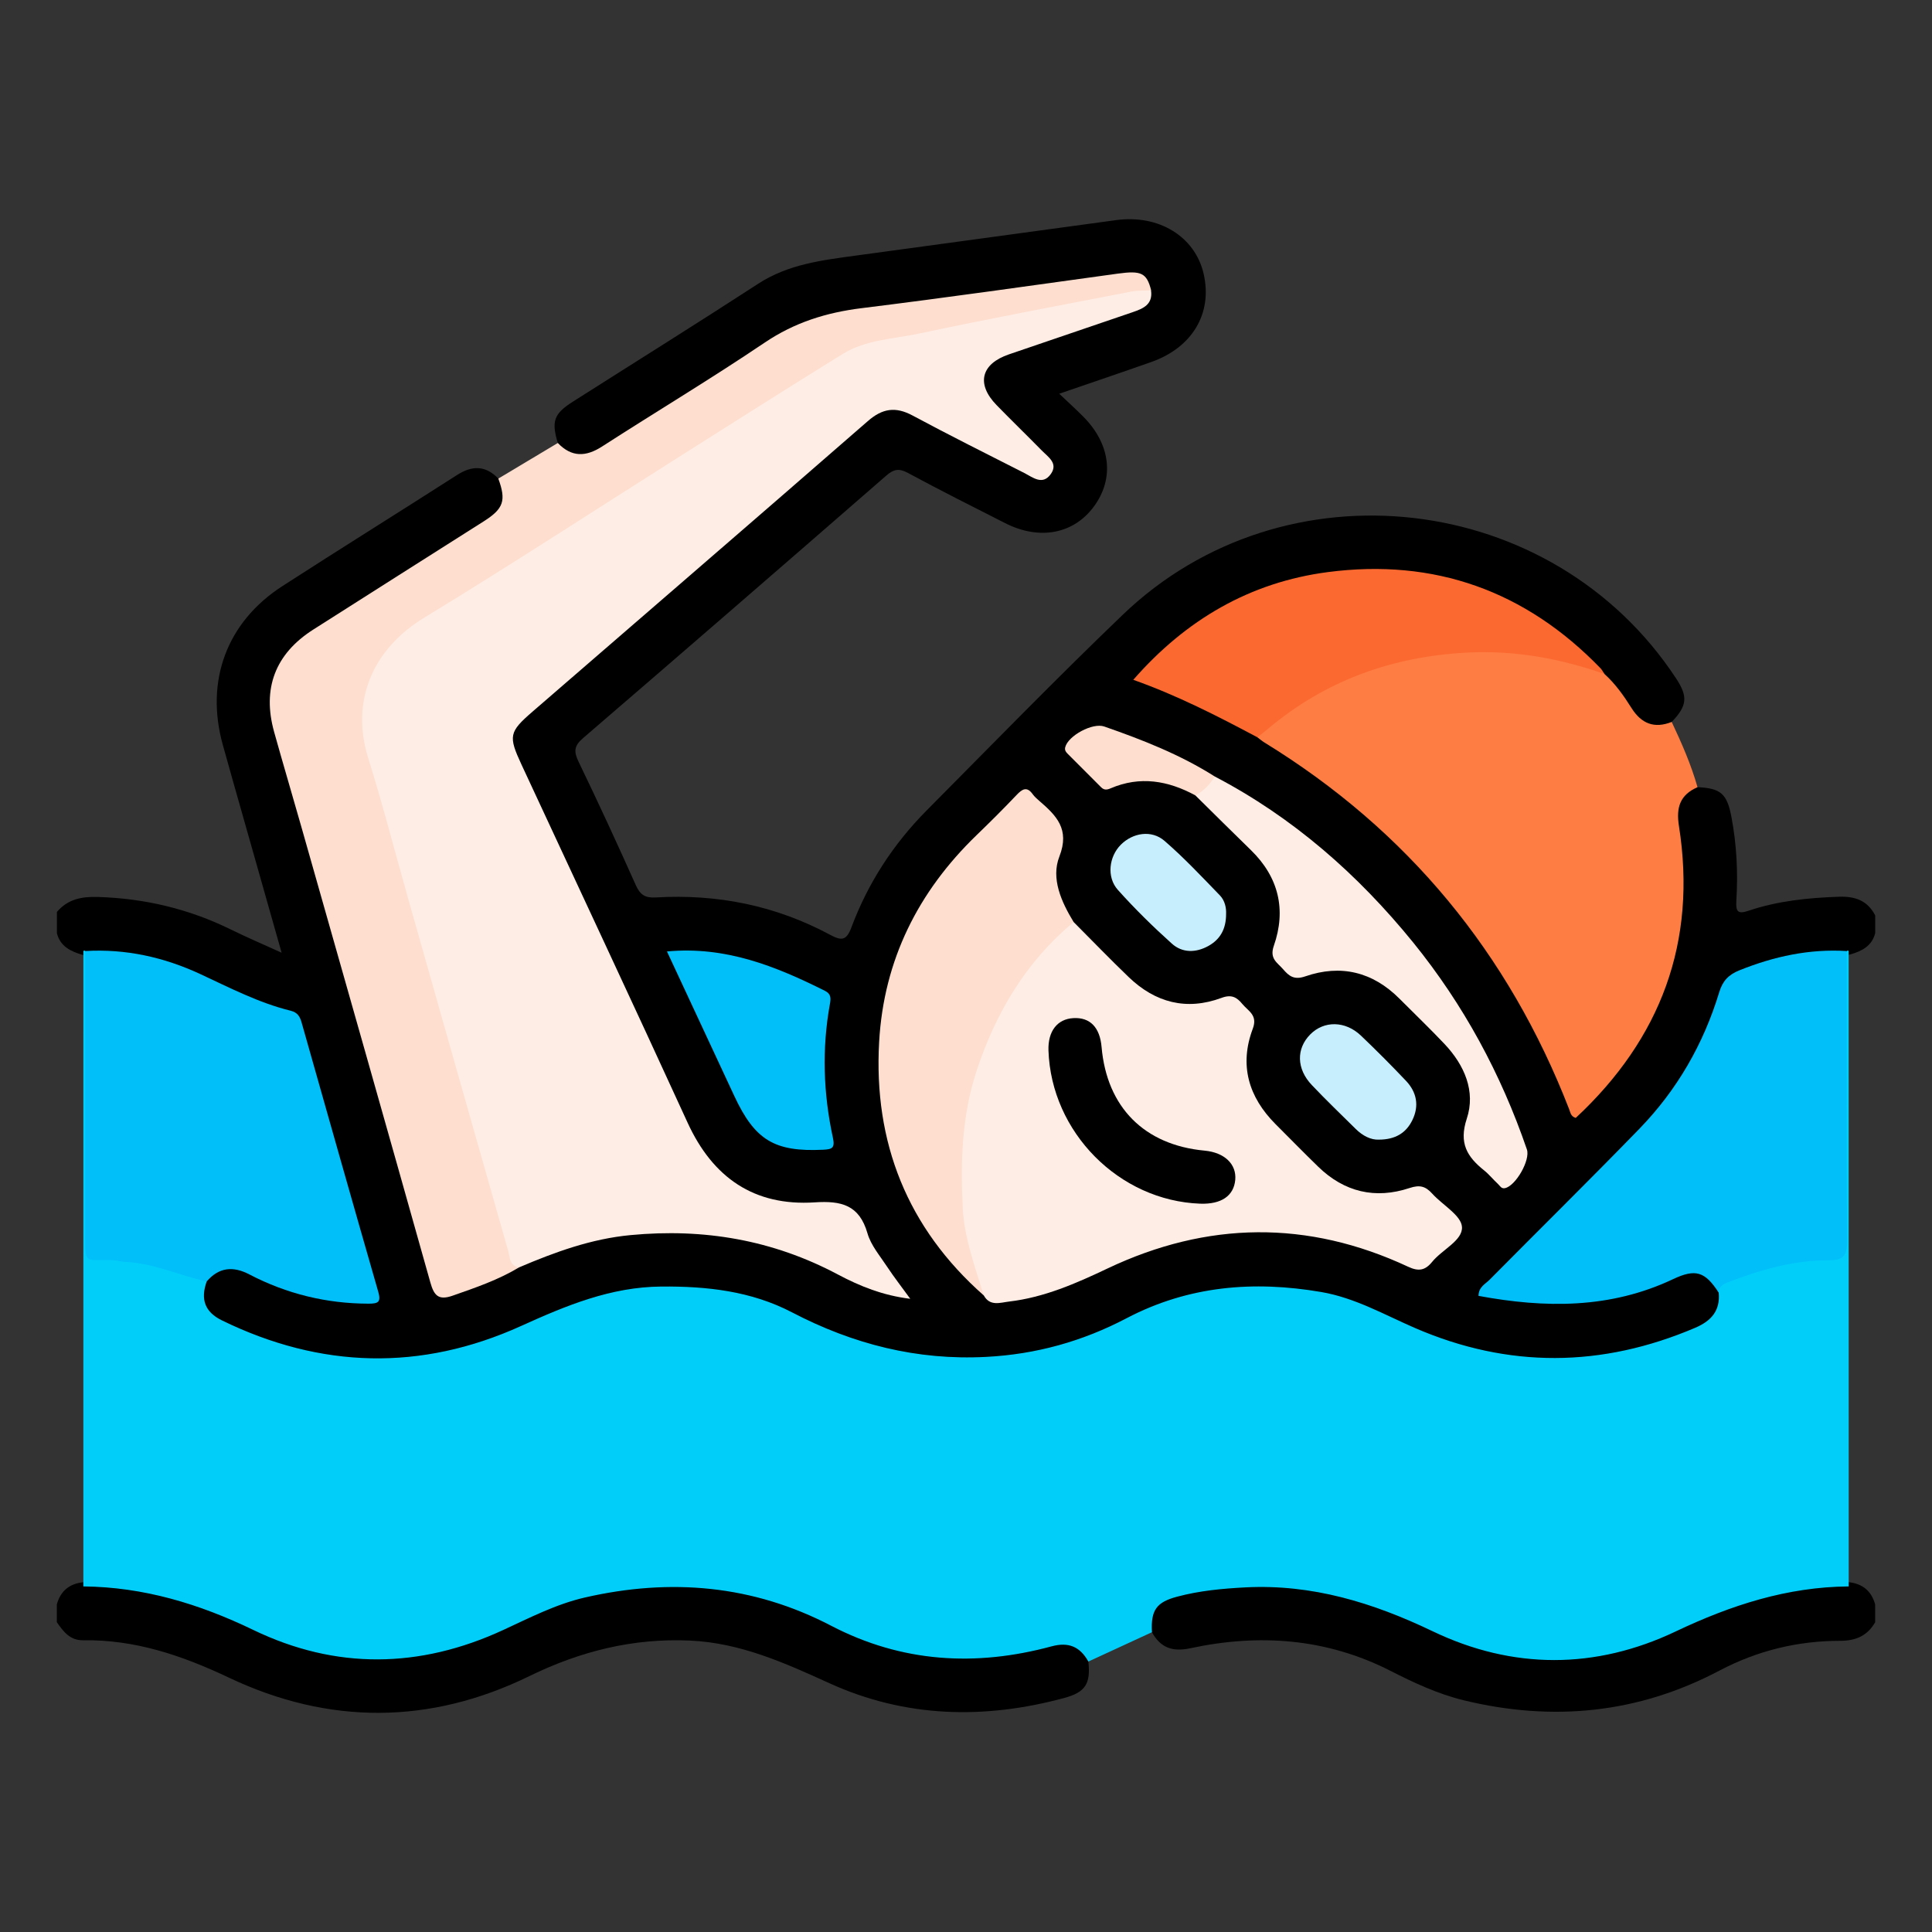 <?xml version="1.0" encoding="utf-8"?>
<!-- Generator: Adobe Illustrator 16.0.2, SVG Export Plug-In . SVG Version: 6.00 Build 0)  -->
<!DOCTYPE svg PUBLIC "-//W3C//DTD SVG 1.1 Tiny//EN" "http://www.w3.org/Graphics/SVG/1.1/DTD/svg11-tiny.dtd">
<svg version="1.1" baseProfile="tiny" id="Layer_1" xmlns="http://www.w3.org/2000/svg" xmlns:xlink="http://www.w3.org/1999/xlink"
	 x="0px" y="0px" width="85px" height="85px" viewBox="0 0 85 85" xml:space="preserve">
<rect x="0" y="0" width="85" height="85" fill="#333333" stroke="none"/>
<g>
	<path d="M74.684,34.632c1.021,0.049,1.293,0.282,1.49,1.301c0.234,1.228,0.295,2.469,0.217,3.712
		c-0.027,0.471,0.073,0.581,0.537,0.424c1.287-0.434,2.619-0.569,3.971-0.616c0.722-0.025,1.262,0.166,1.602,0.821
		c0,0.26,0,0.52,0,0.78c-0.144,0.566-0.581,0.787-1.086,0.934c-0.077,0.02-0.156,0.031-0.235,0.038
		c-1.446-0.039-2.845,0.183-4.199,0.7c-0.594,0.226-0.997,0.582-1.209,1.213c-0.88,2.612-2.359,4.827-4.371,6.727
		c-1.85,1.748-3.614,3.588-5.409,5.395c-0.196,0.195-0.566,0.368-0.482,0.653c0.1,0.335,0.531,0.283,0.815,0.306
		c2.453,0.199,4.876,0.197,7.179-0.898c1.142-0.545,1.731-0.297,2.268,0.802c0.16,0.854-0.337,1.303-1.015,1.642
		c-1.368,0.681-2.82,1.128-4.329,1.247c-2.988,0.234-5.933,0.104-8.665-1.37c-1.93-1.043-3.992-1.635-6.202-1.638
		c-2.118-0.004-4.132,0.442-6.008,1.44c-3.352,1.781-6.896,2.01-10.547,1.317c-1.287-0.245-2.481-0.772-3.646-1.364
		c-2.886-1.469-5.911-1.693-9.033-0.99c-1.177,0.265-2.23,0.858-3.322,1.344c-4.463,1.978-8.889,1.843-13.275-0.234
		c-0.867-0.412-1.126-1.121-0.813-1.986c0.804-0.808,1.189-0.891,2.211-0.403c1.423,0.678,2.894,1.159,4.489,1.165
		c0.786,0.004,0.837-0.06,0.635-0.795c-1.002-3.634-2.048-7.253-3.078-10.878c-0.114-0.399-0.3-0.722-0.733-0.828
		c-1.376-0.34-2.597-1.058-3.879-1.622c-1.504-0.661-3.064-0.968-4.699-0.932c-0.079-0.002-0.16-0.015-0.239-0.032
		c-0.514-0.15-0.972-0.368-1.12-0.949c0-0.313,0-0.624,0-0.937c0.475-0.557,1.073-0.68,1.794-0.659
		c2.059,0.063,4.005,0.521,5.854,1.43c0.692,0.34,1.403,0.644,2.238,1.023c-0.584-2.061-1.132-3.995-1.681-5.931
		c-0.304-1.073-0.61-2.145-0.908-3.22c-0.78-2.81,0.175-5.396,2.619-6.975c2.552-1.648,5.131-3.251,7.688-4.891
		c0.668-0.428,1.256-0.424,1.816,0.157c0.595,0.672,0.478,1.369-0.365,1.931c-1.147,0.767-2.312,1.507-3.483,2.236
		c-1.392,0.867-2.779,1.745-4.151,2.642c-1.669,1.09-2.162,2.472-1.625,4.375c2.239,7.943,4.506,15.879,6.778,23.814
		c0.24,0.839,0.299,0.878,1.143,0.617c0.873-0.27,1.715-0.616,2.521-1.046c2.169-1.146,4.51-1.549,6.931-1.586
		c2.753-0.043,5.276,0.806,7.689,2.046c0.673,0.345,1.378,0.591,2.261,0.797c-0.853-1.07-1.461-2.124-1.98-3.229
		c-0.178-0.378-0.477-0.523-0.88-0.52c-0.495,0.005-0.99,0.016-1.485-0.004c-2.183-0.082-3.877-1.04-4.853-3
		c-1.75-3.519-3.33-7.117-5-10.674c-0.874-1.861-1.722-3.733-2.605-5.59c-0.622-1.306-0.572-1.79,0.514-2.735
		c2.845-2.476,5.703-4.938,8.556-7.405c2.065-1.787,4.126-3.58,6.2-5.358c0.688-0.59,1.326-0.674,2.13-0.247
		c1.563,0.831,3.162,1.59,4.742,2.39c0.14,0.071,0.271,0.156,0.419,0.211c0.2,0.076,0.417,0.134,0.575-0.061
		c0.173-0.212,0.017-0.393-0.11-0.556c-0.177-0.226-0.391-0.418-0.592-0.621c-0.459-0.461-0.925-0.917-1.379-1.382
		c-1.171-1.195-0.997-2.088,0.535-2.708c1.567-0.636,3.2-1.094,4.798-1.653c0.195-0.068,0.395-0.131,0.592-0.199
		c0.385-0.132,0.619-0.372,0.594-0.806c-0.17-0.587-0.637-0.538-1.08-0.482c-2.321,0.29-4.632,0.644-6.953,0.947
		c-1.804,0.235-3.606,0.481-5.41,0.724c-0.839,0.112-1.612,0.351-2.334,0.809c-2.547,1.615-5.102,3.217-7.64,4.846
		c-0.285,0.183-0.558,0.387-0.882,0.494c-0.711,0.232-1.182,0.054-1.554-0.582c-0.287-0.96-0.174-1.287,0.667-1.821
		c2.719-1.729,5.454-3.434,8.155-5.189c1.322-0.858,2.807-1.033,4.301-1.237c3.813-0.521,7.625-1.038,11.44-1.559
		c1.88-0.257,3.477,0.722,3.853,2.369c0.395,1.73-0.496,3.236-2.307,3.874c-1.293,0.456-2.591,0.894-4.048,1.395
		c0.407,0.387,0.744,0.691,1.063,1.013c1.197,1.209,1.372,2.704,0.468,3.941c-0.89,1.217-2.396,1.508-3.907,0.741
		c-1.436-0.728-2.874-1.451-4.29-2.215c-0.39-0.21-0.623-0.157-0.942,0.121c-4.437,3.861-8.881,7.714-13.341,11.55
		c-0.395,0.338-0.417,0.585-0.2,1.035c0.869,1.799,1.706,3.614,2.521,5.437c0.189,0.422,0.41,0.567,0.876,0.539
		c2.707-0.16,5.28,0.356,7.676,1.646c0.496,0.266,0.714,0.258,0.933-0.33c0.727-1.947,1.844-3.666,3.308-5.142
		c2.861-2.883,5.694-5.794,8.624-8.606c7.118-6.836,18.917-5.461,24.348,2.792c0.531,0.806,0.492,1.204-0.188,1.917
		c-0.711,0.421-1.214,0.359-1.746-0.301c-0.45-0.563-0.869-1.154-1.344-1.699c-2.241-2.515-5.044-3.988-8.374-4.416
		c-3.776-0.485-7.157,0.522-10.161,2.841c-0.456,0.352-0.84,0.777-1.264,1.162c-0.418,0.378-0.299,0.567,0.176,0.739
		c1.597,0.577,3.098,1.357,4.563,2.206c2.232,1.268,4.25,2.838,6.081,4.612c2.348,2.273,4.324,4.86,5.852,7.763
		c0.615,1.173,1.252,2.343,1.7,3.597c0.183,0.511,0.398,0.514,0.764,0.148c3.137-3.127,4.43-6.9,3.979-11.287
		c-0.041-0.388-0.113-0.775-0.141-1.162C73.575,35.191,73.936,34.755,74.684,34.632z"/>
	<path d="M47.883,73.102c0.105,0.955-0.113,1.345-1.051,1.599c-3.519,0.954-6.994,0.878-10.35-0.65
		c-1.967-0.895-3.913-1.774-6.131-1.873c-2.504-0.111-4.816,0.468-7.061,1.564c-4.376,2.136-8.823,2.15-13.218,0.068
		c-2.05-0.972-4.129-1.681-6.419-1.645C3.076,72.173,2.786,71.778,2.5,71.37c0-0.26,0-0.521,0-0.781
		c0.165-0.601,0.563-0.92,1.179-0.979c2.246-0.017,4.391,0.416,6.418,1.408c1.451,0.709,2.917,1.375,4.549,1.579
		c2.562,0.32,5.039,0.109,7.376-1.075c2.376-1.205,4.865-1.972,7.561-1.934c2.431,0.034,4.755,0.529,6.916,1.668
		c3.078,1.624,6.293,1.847,9.622,0.996C47.094,72.004,47.611,72.255,47.883,73.102z"/>
	<path d="M82.5,71.371c-0.343,0.596-0.846,0.817-1.541,0.818c-1.869,0-3.646,0.433-5.308,1.309
		c-3.582,1.892-7.343,2.258-11.255,1.307c-1.138-0.277-2.198-0.774-3.235-1.302c-2.813-1.428-5.762-1.637-8.792-0.987
		c-0.791,0.17-1.311-0.026-1.689-0.705c-0.363-0.772-0.066-1.405,0.855-1.694c1.125-0.352,2.293-0.481,3.467-0.521
		c2.659-0.093,5.165,0.522,7.531,1.72c4.084,2.062,8.132,1.85,12.147-0.188c2.086-1.058,4.3-1.532,6.63-1.521
		c0.618,0.059,1.023,0.376,1.189,0.982C82.5,70.85,82.5,71.11,82.5,71.371z"/>
	<path fill="#FD7D43" d="M70.591,29.653c0.479,0.434,0.85,0.958,1.189,1.498c0.434,0.688,1.003,0.915,1.768,0.611
		c0.439,0.933,0.854,1.875,1.136,2.872c-0.765,0.333-0.949,0.885-0.817,1.706c0.802,5.1-0.797,9.358-4.541,12.844
		c-0.223-0.069-0.232-0.237-0.288-0.378c-2.668-6.874-7.112-12.271-13.402-16.135c-0.11-0.068-0.21-0.153-0.313-0.23
		c-0.001-0.373,0.305-0.528,0.537-0.715c2.611-2.086,5.598-3.132,8.933-3.231c1.522-0.045,3.01,0.138,4.479,0.519
		C69.754,29.138,70.211,29.313,70.591,29.653z"/>
	<path fill="#FEDECE" d="M22.838,55.759c-0.916,0.552-1.918,0.893-2.92,1.244c-0.637,0.225-0.826-0.015-0.987-0.59
		c-1.876-6.675-3.772-13.344-5.666-20.013c-0.396-1.399-0.813-2.792-1.203-4.193c-0.535-1.911,0.045-3.439,1.715-4.505
		c2.498-1.595,5.005-3.175,7.505-4.765c0.88-0.559,0.994-0.915,0.642-1.881c0.873-0.521,1.745-1.043,2.618-1.566
		c0.604,0.63,1.229,0.617,1.946,0.155c2.378-1.533,4.81-2.988,7.153-4.57c1.316-0.889,2.714-1.325,4.266-1.517
		c3.763-0.465,7.518-1.002,11.274-1.52c1.029-0.141,1.271-0.033,1.465,0.735c-0.834,0.4-1.754,0.449-2.641,0.619
		c-3.297,0.631-6.584,1.289-9.867,1.981c-0.576,0.121-1.066,0.404-1.55,0.712c-5.962,3.805-11.943,7.582-17.918,11.371
		c-2.227,1.412-2.977,3.176-2.285,5.727c1.264,4.668,2.651,9.304,3.959,13.961c0.711,2.529,1.439,5.053,2.145,7.582
		C22.586,55.079,22.738,55.41,22.838,55.759z"/>
	<path fill="#01CFFA" d="M81.333,41.841c0.002,9.318,0.002,18.636,0.002,27.955c-2.705,0.021-5.181,0.825-7.611,1.98
		c-3.527,1.678-7.166,1.683-10.689-0.006c-2.628-1.26-5.309-2.082-8.24-1.932c-1.013,0.053-2.021,0.146-3.005,0.409
		c-0.91,0.241-1.164,0.589-1.109,1.563c-0.934,0.431-1.863,0.861-2.797,1.291c-0.364-0.651-0.864-0.873-1.621-0.668
		c-3.338,0.903-6.584,0.714-9.693-0.906c-3.45-1.798-7.075-2.104-10.83-1.245c-1.276,0.292-2.434,0.893-3.611,1.436
		c-3.666,1.691-7.351,1.747-10.985-0.008c-2.378-1.148-4.827-1.888-7.477-1.914c0-9.319,0-18.636,0.001-27.955l0.042-0.026
		l0.042,0.028c0.303,0.354,0.237,0.783,0.238,1.194c0.006,3.637,0.002,7.275,0.004,10.913c0.001,1.155,0.004,1.155,1.118,1.268
		c1.063,0.106,2.105,0.321,3.117,0.673c0.316,0.108,0.655,0.189,0.864,0.49c-0.28,0.789-0.08,1.344,0.672,1.712
		c4.348,2.122,8.758,2.241,13.164,0.244c1.98-0.897,3.941-1.716,6.164-1.734c2.003-0.017,3.949,0.196,5.748,1.134
		c2.682,1.399,5.495,2.121,8.548,1.961c2.202-0.114,4.248-0.688,6.179-1.702c2.721-1.427,5.589-1.661,8.562-1.152
		c1.48,0.253,2.775,0.999,4.13,1.586c4.109,1.777,8.216,1.74,12.327-0.014c0.702-0.3,1.104-0.751,1.029-1.545
		c-0.167-0.526,0.273-0.616,0.579-0.748c1.181-0.504,2.424-0.772,3.698-0.9c1.111-0.116,1.116-0.116,1.116-1.267
		c0.002-3.639-0.003-7.278,0.004-10.918c0.002-0.41-0.063-0.839,0.238-1.193l0.041-0.029L81.333,41.841z"/>
	<path fill="#FEEDE5" d="M22.838,55.759c-0.423-0.061-0.399-0.438-0.478-0.715c-1.486-5.207-2.96-10.418-4.437-15.627
		c-0.573-2.02-1.092-4.054-1.721-6.055c-0.787-2.507,0.187-4.799,2.446-6.176c3.832-2.337,7.593-4.787,11.386-7.186
		c2.346-1.484,4.688-2.975,7.049-4.432c1.014-0.625,2.222-0.653,3.349-0.892c3.108-0.661,6.234-1.247,9.354-1.851
		c0.277-0.054,0.57-0.035,0.854-0.05c0.089,0.617-0.339,0.8-0.803,0.958c-1.816,0.618-3.633,1.238-5.449,1.858
		c-1.23,0.419-1.449,1.304-0.54,2.235c0.653,0.671,1.327,1.323,1.984,1.992c0.279,0.286,0.736,0.564,0.399,1.038
		c-0.364,0.513-0.791,0.145-1.17-0.048c-1.644-0.835-3.292-1.658-4.915-2.529c-0.75-0.401-1.325-0.312-1.968,0.25
		c-4.904,4.274-9.831,8.521-14.748,12.779c-1.038,0.899-1.07,1.074-0.484,2.336c2.437,5.248,4.896,10.485,7.304,15.746
		c1.11,2.425,2.933,3.682,5.591,3.509c1.174-0.077,1.964,0.111,2.324,1.361c0.151,0.529,0.552,0.994,0.865,1.471
		c0.299,0.453,0.634,0.881,1.018,1.411c-1.199-0.145-2.215-0.554-3.179-1.067c-2.868-1.527-5.91-2.042-9.126-1.736
		C26.014,54.502,24.416,55.085,22.838,55.759z"/>
	<path fill="#FEEDE5" d="M47.235,40.565c0.806,0.809,1.599,1.632,2.422,2.422c1.17,1.125,2.544,1.487,4.083,0.916
		c0.439-0.165,0.672-0.031,0.918,0.268c0.259,0.314,0.685,0.486,0.46,1.086c-0.602,1.597-0.192,3.003,0.999,4.199
		c0.626,0.626,1.243,1.257,1.878,1.874c1.148,1.117,2.513,1.438,4.019,0.938c0.464-0.155,0.711-0.069,1.002,0.251
		c0.451,0.499,1.277,0.955,1.305,1.465c0.033,0.594-0.875,0.994-1.313,1.533c-0.309,0.38-0.598,0.429-1.058,0.213
		c-4.416-2.063-8.835-2.005-13.225,0.078c-1.389,0.659-2.788,1.274-4.331,1.455c-0.39,0.046-0.841,0.222-1.112-0.27
		c-0.775-1.081-0.988-2.364-1.104-3.619c-0.29-3.117,0.149-6.131,1.673-8.922c0.7-1.285,1.547-2.47,2.6-3.496
		C46.66,40.75,46.854,40.456,47.235,40.565z"/>
	<path fill="#01BFF9" d="M9.092,56.38c-1.206-0.266-2.344-0.81-3.6-0.862c-0.205-0.011-0.408-0.079-0.613-0.08
		c-1.189-0.011-1.129,0.18-1.129-1.129c-0.001-4.155,0-8.312,0-12.467c1.779-0.106,3.462,0.269,5.068,1.016
		c1.295,0.602,2.567,1.264,3.964,1.608c0.314,0.078,0.414,0.26,0.488,0.522c1.119,3.949,2.235,7.897,3.371,11.843
		c0.131,0.455,0,0.525-0.42,0.525c-1.857-0.002-3.605-0.43-5.249-1.287C10.255,55.695,9.633,55.751,9.092,56.38z"/>
	<path fill="#01BFF9" d="M81.249,41.842c0,4.259-0.013,8.52,0.015,12.781c0.004,0.656-0.193,0.827-0.836,0.826
		c-1.541-0.002-3.006,0.425-4.434,0.979c-0.202,0.078-0.37,0.193-0.38,0.44c-0.596-0.921-1.012-1.062-2.012-0.588
		c-2.764,1.306-5.627,1.276-8.554,0.733c0.004-0.391,0.299-0.52,0.484-0.705c2.197-2.221,4.425-4.412,6.601-6.653
		c1.654-1.706,2.818-3.729,3.507-6.006c0.152-0.503,0.423-0.774,0.894-0.962C78.05,42.078,79.607,41.739,81.249,41.842z"/>
	<path fill="#FEDECE" d="M47.235,40.565c-2.093,1.741-3.419,3.979-4.266,6.537c-0.653,1.978-0.717,4.018-0.611,6.061
		c0.069,1.322,0.539,2.571,0.923,3.831c-3.363-2.969-4.856-6.73-4.602-11.167c0.204-3.581,1.709-6.593,4.284-9.082
		c0.598-0.577,1.189-1.165,1.762-1.769c0.255-0.269,0.457-0.391,0.716-0.026c0.075,0.104,0.177,0.191,0.274,0.277
		c0.755,0.652,1.366,1.245,0.892,2.459C46.232,38.652,46.693,39.674,47.235,40.565z"/>
	<path fill="#FC6930" d="M70.591,29.653c-1.95-0.683-3.947-1.048-6.024-0.943c-3.283,0.169-6.229,1.211-8.763,3.34
		c-0.158,0.133-0.322,0.26-0.482,0.389c-1.76-0.938-3.53-1.845-5.462-2.53c2.309-2.642,5.134-4.292,8.558-4.739
		c4.684-0.613,8.703,0.823,11.998,4.231C70.485,29.474,70.533,29.569,70.591,29.653z"/>
	<path fill="#FEEDE5" d="M53.444,34.162c3.441,1.8,6.296,4.306,8.731,7.304c2.213,2.731,3.862,5.78,5.002,9.104
		c0.16,0.466-0.489,1.6-0.961,1.703c-0.163,0.037-0.222-0.099-0.307-0.179c-0.212-0.195-0.392-0.423-0.613-0.601
		c-0.748-0.598-1.119-1.197-0.764-2.275c0.4-1.205-0.102-2.356-0.975-3.283c-0.643-0.681-1.322-1.329-1.982-1.993
		c-1.18-1.186-2.585-1.526-4.149-0.986c-0.496,0.17-0.717-0.016-0.977-0.317c-0.252-0.292-0.605-0.455-0.406-1.027
		c0.553-1.584,0.217-3.019-1.01-4.213c-0.818-0.797-1.631-1.604-2.443-2.406C52.76,34.598,53.044,34.32,53.444,34.162z"/>
	<path fill="#01BFF9" d="M29.344,41.86c2.591-0.242,4.79,0.655,6.948,1.731c0.273,0.137,0.267,0.327,0.221,0.577
		c-0.357,1.969-0.291,3.937,0.131,5.887c0.099,0.454-0.033,0.511-0.436,0.529c-2.127,0.1-2.995-0.416-3.903-2.369
		C31.332,46.124,30.358,44.034,29.344,41.86z"/>
	<path fill="#C7EEFD" d="M53.943,40.208c0.002,0.666-0.261,1.122-0.78,1.411c-0.551,0.305-1.146,0.312-1.607-0.104
		c-0.83-0.746-1.631-1.532-2.375-2.364c-0.505-0.564-0.39-1.469,0.134-1.99c0.525-0.523,1.346-0.661,1.918-0.167
		c0.862,0.746,1.648,1.585,2.443,2.406C53.892,39.625,53.956,39.952,53.943,40.208z"/>
	<path fill="#C7EEFD" d="M60.67,50.139c-0.352,0.019-0.717-0.166-1.023-0.469c-0.647-0.639-1.305-1.271-1.932-1.932
		c-0.678-0.714-0.691-1.6-0.069-2.228c0.604-0.611,1.541-0.604,2.229,0.052c0.678,0.647,1.341,1.311,1.984,1.991
		c0.473,0.499,0.587,1.101,0.279,1.728C61.867,49.837,61.399,50.137,60.67,50.139z"/>
	<path fill="#FEDECE" d="M53.444,34.162c-0.212,0.351-0.485,0.638-0.854,0.831c-1.198-0.65-2.435-0.865-3.729-0.309
		c-0.164,0.071-0.287,0.081-0.416-0.047c-0.495-0.497-0.989-0.994-1.487-1.489c-0.078-0.078-0.121-0.157-0.093-0.272
		c0.126-0.508,1.206-1.091,1.716-0.913C50.27,32.551,51.928,33.201,53.444,34.162z"/>
	<path d="M52.806,52.957c-3.573-0.129-6.559-3.144-6.678-6.745c-0.026-0.844,0.388-1.38,1.097-1.419
		c0.73-0.041,1.165,0.403,1.24,1.272c0.232,2.653,1.881,4.31,4.531,4.558c0.877,0.082,1.412,0.594,1.35,1.286
		C54.28,52.616,53.731,52.989,52.806,52.957z"/>
</g>
</svg>
